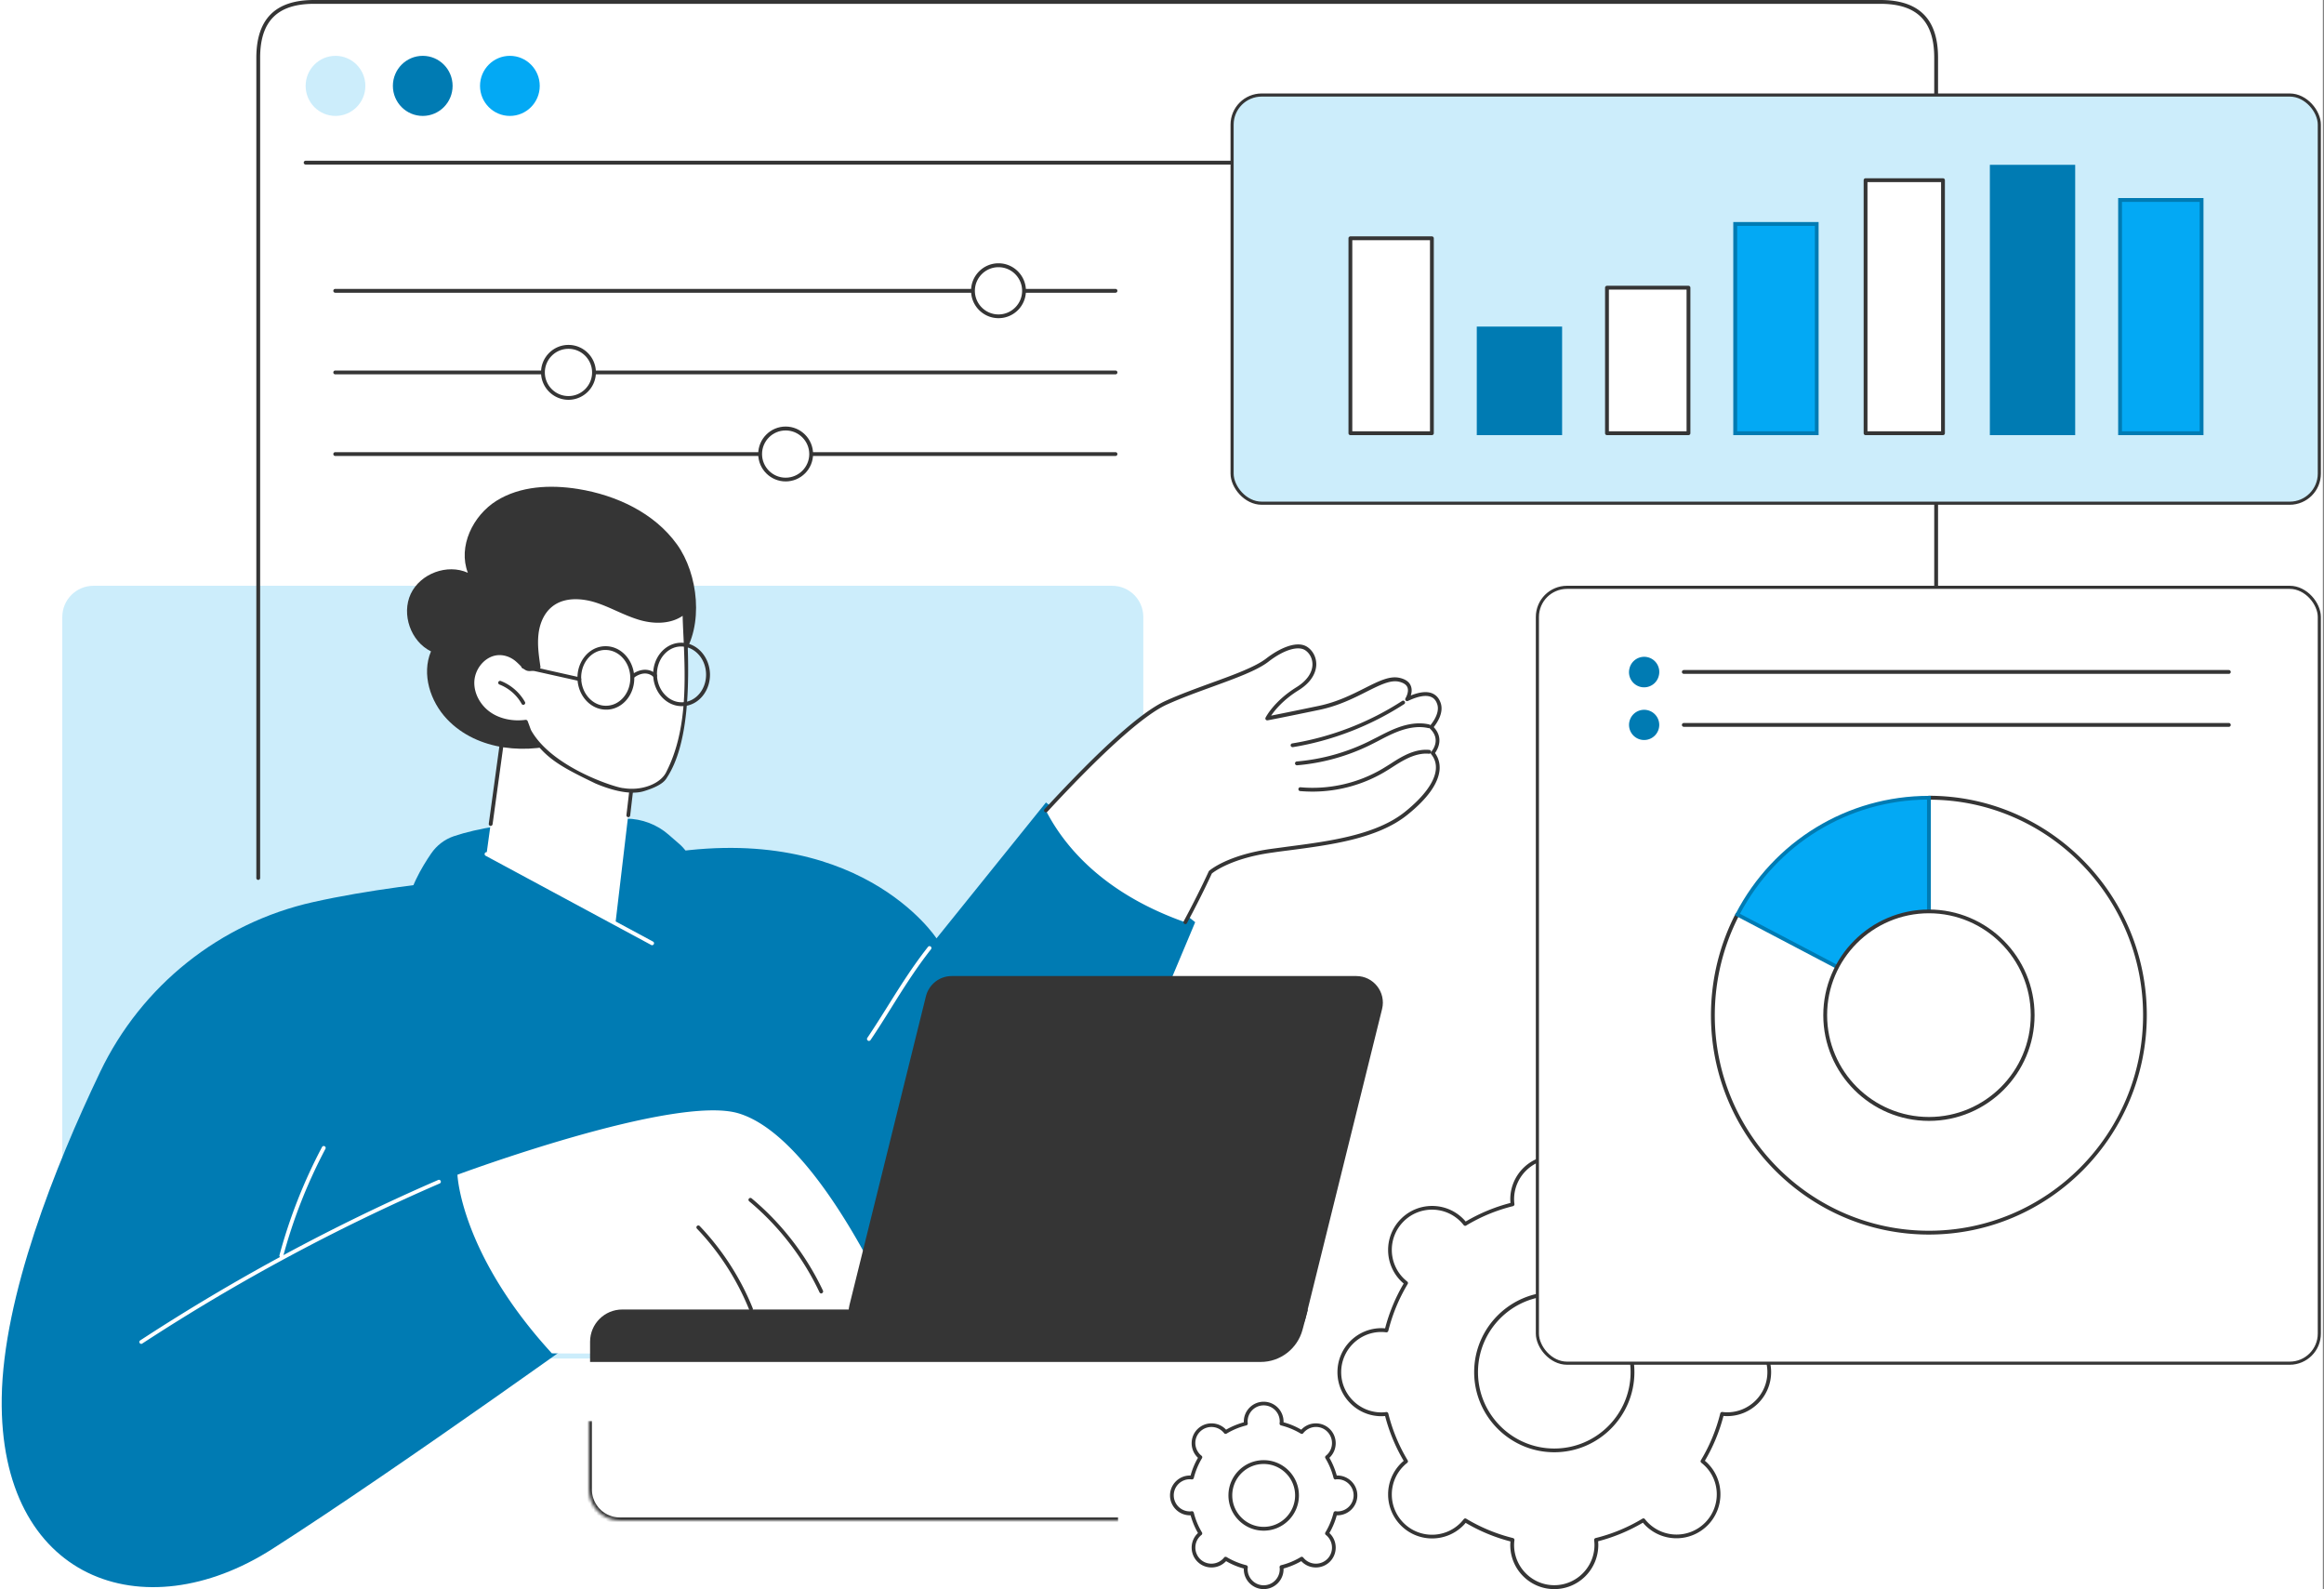 <svg width="746" height="510" fill="none" xmlns="http://www.w3.org/2000/svg"><rect width="100%" height="100%" fill="#808080" stroke="none"/><g clip-path="url(#a)"><path fill="#fff" d="M0 0h745.631v510H0z"/><path d="M429.934 440.385c0 7.469 6.046 13.516 13.513 13.516.558 0 1.115-.056 1.644-.111a54.492 54.492 0 0 0 6.298 15.188c-.418.335-.836.697-1.226 1.087-5.267 5.267-5.267 13.823 0 19.118 5.266 5.267 13.82 5.267 19.114 0 .39-.39.752-.808 1.087-1.226a54.824 54.824 0 0 0 15.185 6.298c-.055.53-.111 1.087-.111 1.644 0 7.469 6.046 13.517 13.514 13.517 7.467 0 13.514-6.048 13.514-13.517 0-.557-.056-1.114-.112-1.644a54.468 54.468 0 0 0 15.186-6.298c.334.418.697.836 1.087 1.226 5.266 5.267 13.82 5.267 19.114 0 5.266-5.267 5.266-13.823 0-19.118-.39-.39-.808-.752-1.226-1.087a54.84 54.84 0 0 0 6.297-15.188c.53.055 1.087.111 1.644.111 7.468 0 13.514-6.047 13.514-13.516s-6.046-13.517-13.514-13.517c-.557 0-1.114.056-1.644.112a54.484 54.484 0 0 0-6.297-15.189c.418-.334.836-.697 1.226-1.087 5.266-5.267 5.266-13.823 0-19.118-5.266-5.267-13.82-5.267-19.114 0-.39.39-.753.808-1.087 1.227a54.82 54.82 0 0 0-15.186-6.299c.056-.529.112-1.087.112-1.644 0-7.469-6.047-13.516-13.514-13.516-7.468 0-13.514 6.047-13.514 13.516 0 .557.056 1.115.111 1.644a54.476 54.476 0 0 0-15.185 6.299 14.84 14.84 0 0 0-1.087-1.227c-5.266-5.267-13.82-5.267-19.114 0-5.267 5.268-5.267 13.823 0 19.118.39.39.808.753 1.226 1.087a54.836 54.836 0 0 0-6.298 15.189 15.657 15.657 0 0 0-1.644-.112c-7.467 0-13.513 6.048-13.513 13.517Zm43.913 0c0-13.851 11.229-25.11 25.105-25.11 13.848 0 25.105 11.231 25.105 25.11 0 13.85-11.229 25.11-25.105 25.11-13.876-.028-25.105-11.26-25.105-25.11Z" fill="#fff"/><path d="M498.924 510c-7.802 0-14.127-6.326-14.127-14.129 0-.362.028-.753.056-1.171a55.542 55.542 0 0 1-14.378-5.964c-.279.335-.529.614-.78.864-5.517 5.518-14.462 5.518-19.979 0-5.517-5.518-5.517-14.464 0-19.982.251-.25.558-.529.864-.78a56.045 56.045 0 0 1-5.963-14.38c-.417.028-.808.055-1.17.055-7.802 0-14.127-6.326-14.127-14.129s6.325-14.13 14.127-14.13c.362 0 .753.028 1.17.056a56.045 56.045 0 0 1 5.963-14.38c-.334-.279-.613-.53-.864-.78-5.517-5.518-5.517-14.464 0-19.982 5.517-5.518 14.462-5.518 19.979 0 .251.25.529.557.78.863a55.981 55.981 0 0 1 14.378-5.963c-.028-.418-.056-.809-.056-1.171 0-7.803 6.325-14.129 14.127-14.129 7.801 0 14.127 6.326 14.127 14.129 0 .362-.028.753-.056 1.171a55.582 55.582 0 0 1 14.377 5.963c.279-.334.53-.613.781-.863 5.517-5.518 14.461-5.518 19.978 0 2.675 2.675 4.124 6.214 4.124 9.977 0 3.762-1.477 7.329-4.124 9.977-.251.25-.557.529-.864.78a56.045 56.045 0 0 1 5.963 14.38c.418-.028.808-.055 1.17-.055 7.802 0 14.127 6.326 14.127 14.129s-6.325 14.13-14.127 14.13c-.362 0-.752-.028-1.17-.056a55.636 55.636 0 0 1-5.963 14.38c.334.279.613.53.864.781 2.675 2.675 4.124 6.214 4.124 9.977 0 3.762-1.477 7.329-4.124 9.977-5.517 5.518-14.461 5.518-19.978 0-.251-.251-.53-.558-.781-.864a56.027 56.027 0 0 1-14.377 5.964c.028.418.056.808.056 1.17 0 7.859-6.326 14.185-14.127 14.185Zm-28.588-22.685a.56.56 0 0 1 .306.084 54.483 54.483 0 0 0 15.019 6.214.633.633 0 0 1 .473.669 10.886 10.886 0 0 0-.111 1.561c0 7.107 5.795 12.903 12.901 12.903 7.105 0 12.901-5.796 12.901-12.903 0-.474-.028-.975-.112-1.561a.633.633 0 0 1 .474-.669 54.137 54.137 0 0 0 15.018-6.214.606.606 0 0 1 .808.139c.363.474.697.836 1.031 1.171 5.044 5.044 13.208 5.044 18.251 0a12.87 12.87 0 0 0 3.789-9.114c0-3.427-1.337-6.688-3.789-9.113a15.449 15.449 0 0 0-1.17-1.031.606.606 0 0 1-.14-.808 54.508 54.508 0 0 0 6.214-15.021.632.632 0 0 1 .669-.474c.585.084 1.086.111 1.56.111 7.105 0 12.901-5.796 12.901-12.903 0-7.106-5.796-12.903-12.901-12.903-.474 0-.975.028-1.56.111a.633.633 0 0 1-.669-.473 54.149 54.149 0 0 0-6.214-15.022.637.637 0 0 1 .14-.808c.445-.362.836-.697 1.17-1.031a12.869 12.869 0 0 0 3.789-9.113c0-3.456-1.337-6.689-3.789-9.113-5.043-5.045-13.207-5.045-18.251 0-.334.334-.668.724-1.031 1.17a.605.605 0 0 1-.808.139 54.52 54.52 0 0 0-15.018-6.214.633.633 0 0 1-.474-.669c.084-.585.112-1.087.112-1.561 0-7.106-5.796-12.903-12.901-12.903-7.106 0-12.901 5.797-12.901 12.903 0 .474.028.976.111 1.561a.633.633 0 0 1-.473.669 54.16 54.16 0 0 0-15.019 6.214.61.61 0 0 1-.808-.139 15.256 15.256 0 0 0-1.031-1.17c-5.043-5.045-13.207-5.045-18.251 0-5.043 5.044-5.043 13.209 0 18.254.335.334.725.669 1.171 1.031.25.195.306.529.139.808a54.538 54.538 0 0 0-6.214 15.021.631.631 0 0 1-.668.474 10.877 10.877 0 0 0-1.561-.111c-7.105 0-12.901 5.796-12.901 12.903s5.796 12.903 12.901 12.903c.474 0 .976-.028 1.561-.111a.631.631 0 0 1 .668.474 54.185 54.185 0 0 0 6.214 15.021.637.637 0 0 1-.139.808c-.474.362-.836.697-1.171 1.031-5.043 5.044-5.043 13.21 0 18.254 5.044 5.045 13.208 5.045 18.251 0 .334-.334.669-.724 1.031-1.17.139-.195.307-.279.502-.279Zm28.588-21.236c-14.183 0-25.718-11.538-25.718-25.723 0-14.185 11.535-25.723 25.718-25.723 14.182 0 25.718 11.538 25.718 25.723 0 14.185-11.536 25.723-25.718 25.723Zm0-50.192c-13.486 0-24.492 10.981-24.492 24.497 0 13.488 10.978 24.497 24.492 24.497 13.514 0 24.492-10.981 24.492-24.497s-10.978-24.497-24.492-24.497Z" fill="#353535"/><path d="M376.188 479.93c0 3.177 2.591 5.769 5.767 5.769.251 0 .474-.028.697-.056a24.19 24.19 0 0 0 2.675 6.494c-.195.139-.362.306-.53.473a5.77 5.77 0 0 0 0 8.166 5.768 5.768 0 0 0 8.164 0c.168-.167.307-.334.474-.53a22.964 22.964 0 0 0 6.492 2.676 5.843 5.843 0 0 0-.055.697 5.779 5.779 0 0 0 5.767 5.768 5.779 5.779 0 0 0 5.768-5.768c0-.251-.028-.474-.056-.697a24.153 24.153 0 0 0 6.493-2.676c.139.196.306.363.473.53a5.768 5.768 0 0 0 8.164 0 5.77 5.77 0 0 0 0-8.166c-.167-.167-.334-.306-.529-.473a22.974 22.974 0 0 0 2.675-6.494c.223.028.474.056.696.056a5.78 5.78 0 0 0 5.768-5.769 5.78 5.78 0 0 0-5.768-5.769c-.25 0-.473.028-.696.056a24.19 24.19 0 0 0-2.675-6.494c.195-.139.362-.306.529-.473a5.77 5.77 0 0 0 0-8.166 5.768 5.768 0 0 0-8.164 0c-.167.167-.306.335-.473.53a22.97 22.97 0 0 0-6.493-2.676c.028-.223.056-.474.056-.697a5.779 5.779 0 0 0-5.768-5.768 5.779 5.779 0 0 0-5.767 5.768c0 .251.027.474.055.697a24.147 24.147 0 0 0-6.492 2.676 4.191 4.191 0 0 0-.474-.53 5.768 5.768 0 0 0-8.164 0 5.77 5.77 0 0 0 0 8.166c.168.167.335.306.53.473a22.974 22.974 0 0 0-2.675 6.494 5.845 5.845 0 0 0-.697-.056 5.762 5.762 0 0 0-5.767 5.769Zm18.724 0c0-5.908 4.792-10.702 10.7-10.702 5.907 0 10.699 4.794 10.699 10.702s-4.792 10.702-10.699 10.702c-5.908 0-10.7-4.794-10.7-10.702Z" fill="#fff"/><path d="M405.639 510c-3.511 0-6.381-2.87-6.381-6.382v-.223a23.117 23.117 0 0 1-5.684-2.368l-.167.167c-2.48 2.48-6.548 2.48-9.028 0-2.48-2.481-2.48-6.549 0-9.03l.167-.167c-1.031-1.784-1.811-3.706-2.368-5.685h-.223c-3.511 0-6.381-2.871-6.381-6.382 0-3.512 2.87-6.382 6.381-6.382h.223a23.108 23.108 0 0 1 2.368-5.685 26.373 26.373 0 0 0-.167-.168c-2.48-2.48-2.48-6.549 0-9.029 2.48-2.48 6.548-2.48 9.028 0l.167.167c1.783-1.031 3.706-1.811 5.684-2.369v-.223c0-3.511 2.87-6.382 6.381-6.382s6.381 2.871 6.381 6.382v.223a23.159 23.159 0 0 1 5.684 2.369l.167-.167c2.48-2.48 6.548-2.48 9.028 0 2.48 2.48 2.48 6.549 0 9.029l-.167.168c1.031 1.783 1.811 3.706 2.368 5.685h.223c3.511 0 6.381 2.87 6.381 6.382 0 3.511-2.87 6.382-6.381 6.382h-.223a23.14 23.14 0 0 1-2.368 5.685l.167.167c2.48 2.481 2.48 6.549 0 9.03-2.48 2.48-6.548 2.48-9.028 0a13.147 13.147 0 0 0-.167-.167c-1.783 1.031-3.706 1.811-5.684 2.368v.223c0 3.512-2.87 6.382-6.381 6.382Zm-12.204-10.367c.111 0 .223.028.306.084a23.347 23.347 0 0 0 6.325 2.619.633.633 0 0 1 .474.669c-.028.223-.056.446-.056.613a5.162 5.162 0 0 0 5.155 5.156 5.162 5.162 0 0 0 5.155-5.156c0-.195 0-.39-.056-.613a.633.633 0 0 1 .474-.669 22.826 22.826 0 0 0 6.325-2.619c.251-.167.613-.084.808.139.139.195.279.335.418.474 2.006 2.006 5.266 2.006 7.3 0 2.006-2.007 2.006-5.267 0-7.302a3.666 3.666 0 0 0-.474-.418.607.607 0 0 1-.139-.808 23.354 23.354 0 0 0 2.619-6.326.633.633 0 0 1 .669-.474c.251.028.446.056.613.056a5.162 5.162 0 0 0 5.155-5.156 5.162 5.162 0 0 0-5.155-5.156c-.195 0-.39 0-.613.056-.306.056-.585-.167-.669-.474a22.845 22.845 0 0 0-2.619-6.326.638.638 0 0 1 .139-.808c.195-.14.335-.279.474-.418 2.006-2.007 2.006-5.267 0-7.302-2.006-2.034-5.266-2.006-7.3 0-.139.139-.279.279-.418.474a.606.606 0 0 1-.808.139 23.347 23.347 0 0 0-6.325-2.619.633.633 0 0 1-.474-.669c.028-.223.056-.446.056-.613a5.162 5.162 0 0 0-5.155-5.156 5.162 5.162 0 0 0-5.155 5.156c0 .195 0 .39.056.613a.633.633 0 0 1-.474.669 22.839 22.839 0 0 0-6.325 2.619.61.61 0 0 1-.808-.139 3.522 3.522 0 0 0-.418-.474c-2.006-2.006-5.266-2.006-7.3 0-2.034 2.007-2.006 5.267 0 7.302.139.139.279.251.474.418a.606.606 0 0 1 .139.808 23.728 23.728 0 0 0-2.619 6.326.632.632 0 0 1-.669.474c-.223-.028-.446-.056-.613-.056a5.162 5.162 0 0 0-5.155 5.156 5.162 5.162 0 0 0 5.155 5.156c.195 0 .39 0 .613-.056.307-.056.585.167.669.474a22.845 22.845 0 0 0 2.619 6.326.637.637 0 0 1-.139.808c-.195.14-.335.279-.474.418-2.006 2.007-2.006 5.267 0 7.302 2.006 2.006 5.266 2.006 7.3 0 .14-.139.279-.279.418-.474a.607.607 0 0 1 .502-.223Zm12.204-8.388c-6.241 0-11.313-5.073-11.313-11.315 0-6.243 5.072-11.315 11.313-11.315 6.242 0 11.313 5.072 11.313 11.315 0 6.242-5.071 11.315-11.313 11.315Zm0-21.404c-5.573 0-10.087 4.543-10.087 10.089 0 5.574 4.542 10.088 10.087 10.088 5.573 0 10.087-4.542 10.087-10.088 0-5.574-4.542-10.089-10.087-10.089Z" fill="#353535"/><path d="M357 188H30c-5.523 0-10 4.477-10 10v228c0 5.523 4.477 10 10 10h327c5.523 0 10-4.477 10-10V198c0-5.523-4.477-10-10-10Z" fill="#CCEDFB"/><path d="M118 430.687s111.427-.39 108.891-36.09c-.111-1.421.028-2.843.334-4.208 6.66-29.597 15.409-67.304-5.349-114.318-.892-2.007-2.202-3.818-3.846-5.24l-3.399-2.954c-3.761-3.288-8.582-5.1-13.569-5.156-13.124-.139-39.65.307-55.421 5.658-2.954 1.003-5.489 2.982-7.245 5.546-2.981 4.347-7.384 11.76-7.718 18.059C130.149 301.487 118 430.687 118 430.687Z" fill="#007BB3"/><path d="M.556 448.578c.501-32.551 17.024-74.103 31.597-104.564 13.263-27.701 38.452-47.823 68.405-54.511 35.22-7.859 76.792-8.835 108.808-14.91 65.953-12.513 91.253 26.559 91.253 26.559l35.136-43.615 47.898 38.431-51.576 122.763-133.606 1.7s-69.631 50.191-111.037 76.667C46.03 523.601-.336 507.075.556 448.578Z" fill="#007BB3"/><path d="M90.304 403.571c-.056 0-.111 0-.167-.028a.58.58 0 0 1-.418-.753 167.106 167.106 0 0 1 13.653-34.669.606.606 0 0 1 .836-.25.607.607 0 0 1 .251.836c-5.768 10.924-10.338 22.49-13.542 34.418a.628.628 0 0 1-.613.446Z" fill="#fff"/><path d="M45.334 431.299a.622.622 0 0 1-.501-.278.59.59 0 0 1 .167-.836 642.735 642.735 0 0 1 95.684-51.502.612.612 0 0 1 .501 1.115 641.754 641.754 0 0 0-95.516 51.39.532.532 0 0 1-.335.111ZM288.638 424.779s-24.994-59.5-51.576-67.47c-20.647-6.187-90.222 19.703-90.222 19.703s.947 25.305 30.315 57.326c0 0 112.486 1.449 111.483-9.559Z" fill="#fff"/><path d="M263.616 415.109a.642.642 0 0 1-.558-.362c-5.266-11.203-13.068-21.292-22.569-29.207-.251-.223-.307-.613-.084-.864.223-.25.613-.306.864-.083 9.641 8.026 17.554 18.282 22.904 29.624a.613.613 0 0 1-.307.809c-.055.083-.139.083-.25.083ZM241.046 420.711a.568.568 0 0 1-.557-.391c-3.846-9.559-9.641-18.56-16.774-26.001-.223-.251-.223-.641.027-.864.251-.223.641-.223.864.028 7.217 7.552 13.124 16.693 17.025 26.392.139.306-.028.668-.334.808-.084.028-.168.028-.251.028Z" fill="#353535"/><path d="M459.385 233.404s3.678-3.93 2.508-7.525-4.653-4.096-10.254-1.477c0 0 3.177-4.96-2.535-6.242s-13.375 6.465-25.691 9.029c-12.315 2.564-16.662 3.372-16.662 3.372s2.563-5.1 9.724-9.531c7.161-4.431 6.186-10.562 2.815-12.847-2.87-1.951-8.081.195-12.539 3.678-5.879 4.571-20.563 8.305-32.433 13.684-9.028 4.069-24.52 19.313-38.591 34.557 5.712 11.148 18.111 26.504 44.749 35.895a308.793 308.793 0 0 0 8.052-16.024s5.629-4.961 19.672-6.912c14.015-1.95 32.489-3.372 43.189-12.011 10.699-8.639 11.758-15.328 8.47-19.341.028-.028 3.873-4.236-.474-8.305Z" fill="#fff"/><path d="M380.503 296.582a.467.467 0 0 1-.278-.084.607.607 0 0 1-.251-.836c2.981-5.545 5.768-11.091 8.025-15.996a.48.48 0 0 1 .139-.195c.223-.195 5.935-5.1 19.978-7.051 1.672-.223 3.399-.446 5.155-.697 13.347-1.728 28.449-3.707 37.755-11.203 6.046-4.877 9.446-9.531 9.864-13.461.195-1.895-.307-3.567-1.477-4.988a.601.601 0 0 1 .028-.809c.139-.167 3.371-3.846-.446-7.441-.251-.223-.251-.613-.028-.864.028-.027 3.427-3.706 2.396-6.911-.39-1.198-1.03-1.979-1.978-2.369-1.644-.697-4.124-.279-7.439 1.282a.64.64 0 0 1-.725-.139.631.631 0 0 1-.056-.725c0-.028 1.226-1.979.613-3.511-.362-.864-1.281-1.477-2.758-1.812-2.731-.613-6.102 1.087-10.393 3.233-4.013 2.034-9.028 4.543-15.047 5.797-12.176 2.536-16.606 3.372-16.662 3.372-.223.056-.474-.056-.613-.223-.139-.195-.167-.446-.056-.641.112-.223 2.731-5.323 9.948-9.782 3.232-2.007 5.043-4.571 5.099-7.218.027-1.867-.808-3.595-2.285-4.598-2.313-1.561-6.966-.14-11.842 3.65-3.623 2.815-10.561 5.323-17.889 7.999-4.904 1.783-10.003 3.623-14.684 5.741-7.439 3.344-20.703 15.272-38.396 34.418-.223.251-.613.251-.864.028s-.251-.613-.028-.864c18.056-19.564 31.096-31.241 38.787-34.725 4.736-2.146 9.835-3.985 14.767-5.797 7.245-2.619 14.071-5.127 17.554-7.803 4.208-3.261 9.92-5.964 13.263-3.706 1.812 1.226 2.87 3.344 2.843 5.629-.028 1.784-.836 5.239-5.685 8.249-4.904 3.038-7.634 6.41-8.805 8.138 2.118-.418 6.827-1.366 15.27-3.121 5.879-1.227 10.588-3.595 14.74-5.686 4.486-2.257 8.024-4.041 11.201-3.316 1.895.418 3.121 1.282 3.622 2.564.446 1.087.279 2.229 0 3.093 2.926-1.17 5.266-1.393 6.966-.641 1.254.558 2.145 1.589 2.647 3.122 1.031 3.177-1.31 6.493-2.257 7.664 3.316 3.539 1.282 7.134.418 8.332 1.142 1.589 1.644 3.484 1.449 5.518-.446 4.32-3.901 9.141-10.31 14.297-9.557 7.72-24.854 9.699-38.368 11.454a232.04 232.04 0 0 0-5.155.697c-12.678 1.756-18.473 6.048-19.253 6.689-2.257 4.904-5.016 10.395-7.997 15.94-.084.196-.307.307-.502.307Z" fill="#353535"/><path d="M421.353 254.055c-1.337 0-2.675-.056-4.012-.167a.623.623 0 0 1-.558-.669.622.622 0 0 1 .669-.558c9.112.836 18.474-1.282 26.359-5.964.836-.501 1.672-1.031 2.48-1.532 1.421-.92 2.898-1.868 4.458-2.648 2.898-1.477 5.629-2.09 8.081-1.839a.621.621 0 0 1 .557.669.621.621 0 0 1-.669.557c-2.229-.223-4.709.362-7.412 1.728-1.504.752-2.953 1.672-4.346 2.564a75.41 75.41 0 0 1-2.508 1.56c-6.966 4.125-15.019 6.299-23.099 6.299ZM416.307 245.609a.63.63 0 0 1-.613-.557.62.62 0 0 1 .557-.669c8.025-.697 15.743-2.815 22.987-6.354.948-.474 1.867-.948 2.815-1.422 2.061-1.059 4.179-2.173 6.408-3.009 3.817-1.45 7.3-1.812 10.338-1.087a.598.598 0 0 1 .445.724.597.597 0 0 1-.724.446c-2.786-.669-6.046-.306-9.613 1.031-2.146.809-4.263 1.895-6.269 2.954-.948.502-1.895.976-2.842 1.45a65.934 65.934 0 0 1-23.406 6.493h-.083ZM414.914 239.786a.627.627 0 0 1-.612-.502.601.601 0 0 1 .501-.696c12.483-2.035 24.687-6.745 35.275-13.628a.589.589 0 0 1 .836.167.589.589 0 0 1-.167.836c-10.755 6.967-23.099 11.761-35.749 13.823h-.084Z" fill="#353535"/><path d="M278.913 334.066c-.112 0-.251-.028-.335-.112a.622.622 0 0 1-.167-.864c2.257-3.344 4.458-6.855 6.576-10.228 3.929-6.27 7.969-12.736 12.901-18.978.223-.279.585-.307.863-.112.279.223.307.586.112.864-4.876 6.187-8.916 12.625-12.817 18.867-2.118 3.4-4.319 6.912-6.604 10.284a.636.636 0 0 1-.529.279Z" fill="#fff"/><path d="M404.689 437.096H189.414v-6.493c0-5.713 4.625-10.339 10.337-10.339h220.095l-1.755 6.577c-1.672 6.047-7.133 10.255-13.402 10.255Z" fill="#353535"/><path d="M410.818 429.461H280.946c-5.545 0-9.613-5.211-8.276-10.59l24.548-99.129c.947-3.819 4.375-6.494 8.276-6.494h129.872c5.545 0 9.613 5.212 8.276 10.59l-24.548 99.13c-.92 3.818-4.347 6.493-8.276 6.493Z" fill="#353535"/><path d="m162.859 225.404-6.687 48.715 41.377 22.295 6.688-56.629-41.378-14.381Z" fill="#fff"/><path d="M157.51 265.061h-.084a.645.645 0 0 1-.529-.697l5.35-39.044a.69.69 0 0 1 .278-.446.706.706 0 0 1 .53-.056l41.377 14.38a.606.606 0 0 1 .418.641l-2.563 21.877a.582.582 0 0 1-.669.53.582.582 0 0 1-.529-.669l2.507-21.375-40.207-13.99-5.266 38.291c-.056.335-.307.558-.613.558Z" fill="#353535"/><path d="M209.309 303.354a.467.467 0 0 1-.278-.084l-53.136-28.621a.607.607 0 0 1-.251-.836.607.607 0 0 1 .836-.251l53.136 28.621c.306.168.418.53.251.836-.14.223-.335.335-.558.335Z" fill="#fff"/><path d="M217.306 174.711c-7.273-10.117-19.477-15.802-31.765-17.781-8.888-1.421-18.501-.975-26.136 3.763-7.635 4.765-12.455 14.714-9.223 23.131-6.576-2.982-15.241.223-18.334 6.772-3.065 6.549 0 15.272 6.492 18.449-3.065 7.302-.251 16.08 5.183 21.793 9.668 10.173 25.969 11.594 39.176 6.912 13.152-4.654 28.114-15.467 36.251-26.949 7.105-10.005 5.182-26.615-1.644-36.09Z" fill="#353535"/><path d="M205.239 198.399c-4.848-1.421-9.25-4.097-14.071-5.629-4.82-1.505-10.532-1.7-14.489 1.477-2.758 2.229-4.207 5.768-4.597 9.308-.391 3.539.111 7.106.64 10.618-4.346 1.393-3.789.362-6.798-2.23-2.062-1.783-4.821-2.703-7.523-2.034-3.929 1.003-6.771 4.961-6.911 9.029-.139 4.069 2.174 7.999 5.517 10.284 3.372 2.285 7.635 3.01 11.647 2.48 4.124 10.869 17.371 17.405 29.842 21.298 6.743 2.105 7 .5 13.5-2 12-11 7.454-46.358 7.593-54.58-3.734 3.373-9.501 3.4-14.35 1.979Z" fill="#fff"/><path d="M191.121 251.432c-12.5-6-16.5-8.5-21.84-16.763-.307-.808-.585-1.589-.892-2.369-4.291.474-8.387-.474-11.591-2.648-3.65-2.48-5.935-6.744-5.796-10.813.139-4.431 3.316-8.555 7.356-9.587 2.731-.696 5.74.112 8.081 2.146.668.586 1.142 1.087 1.56 1.477 1.31 1.31 1.56 1.589 4.152.781-.502-3.345-.948-6.8-.558-10.256.474-4.152 2.174-7.58 4.821-9.726 3.594-2.899 9.083-3.456 15.046-1.589 2.369.753 4.653 1.756 6.855 2.759 2.34 1.031 4.736 2.118 7.216 2.843 5.517 1.644 10.672.947 13.793-1.839a.653.653 0 0 1 .669-.112.642.642 0 0 1 .362.557c-.028 1.617.111 4.487.278 8.11.725 15.746.363 34.599-6.512 45.099-.39.595-1.201 2.54-7.5 4.43-5 1.5-12-1-15.5-2.5Zm-22.342-20.414c.251 0 .474.167.585.39.362.92.697 1.867 1.059 2.843 6.698 12.181 27.698 18.681 29.698 18.681 6 1 12.193-1.5 13.875-5.43 6.5-12.833 6.08-28.495 5.411-42.959-.139-2.843-.25-5.24-.278-6.912-3.455 2.397-8.554 2.899-13.932 1.31-2.536-.752-4.988-1.839-7.356-2.898-2.173-.976-4.43-1.979-6.715-2.704-2.647-.836-9.279-2.368-13.904 1.366-2.396 1.923-3.957 5.072-4.375 8.89-.39 3.484.14 7.023.641 10.451a.592.592 0 0 1-.418.669c-3.622 1.17-4.263.724-5.907-.948-.39-.418-.864-.864-1.477-1.421-2.034-1.784-4.653-2.48-6.994-1.895-3.538.892-6.325 4.542-6.436 8.444-.111 3.679 1.95 7.497 5.266 9.754 3.009 2.062 7.105 2.926 11.229 2.369h.028Z" fill="#353535"/><path d="M167.985 226.212a.596.596 0 0 1-.529-.306c-1.533-2.815-4.152-5.072-7.133-6.215a.622.622 0 0 1-.363-.78.623.623 0 0 1 .781-.363c3.26 1.254 6.074 3.707 7.774 6.745a.608.608 0 0 1-.251.836.476.476 0 0 1-.279.083ZM194.566 227.746c-2.313 0-4.486-.948-6.214-2.704-1.783-1.839-2.842-4.347-2.981-7.05-.251-5.602 3.622-10.368 8.638-10.591 2.452-.111 4.792.836 6.603 2.704 1.784 1.839 2.842 4.347 2.982 7.05.25 5.602-3.623 10.368-8.638 10.591h-.39Zm-.195-19.146h-.335c-4.346.195-7.69 4.375-7.467 9.308.111 2.397 1.031 4.626 2.619 6.243 1.561 1.616 3.567 2.452 5.657 2.341 4.346-.196 7.69-4.376 7.467-9.309-.111-2.396-1.031-4.626-2.619-6.242-1.449-1.505-3.344-2.341-5.322-2.341ZM218.863 226.63c-2.313 0-4.486-.947-6.214-2.703-1.783-1.839-2.842-4.347-2.981-7.051-.251-5.601 3.622-10.367 8.638-10.59 2.451-.111 4.792.836 6.603 2.703 1.783 1.84 2.842 4.348 2.982 7.051.25 5.602-3.623 10.367-8.638 10.59h-.39Zm-.167-19.145h-.335c-4.346.195-7.69 4.375-7.467 9.308.111 2.396 1.031 4.626 2.619 6.242 1.56 1.617 3.567 2.453 5.656 2.341 4.347-.195 7.691-4.375 7.468-9.308-.112-2.397-1.031-4.626-2.619-6.242-1.477-1.505-3.344-2.341-5.322-2.341Z" fill="#353535"/><path d="M202.953 217.796c-.167 0-.334-.084-.474-.195a.615.615 0 0 1 .056-.864c1.505-1.31 5.127-3.094 8.136-.335a.59.59 0 0 1 .028.864.59.59 0 0 1-.864.028c-2.953-2.703-6.353.223-6.492.334-.084.112-.251.168-.39.168ZM185.986 218.577c-.056 0-.084 0-.14-.028l-18-4.013a.626.626 0 0 1-.473-.725.624.624 0 0 1 .724-.473l18 4.041c.334.083.53.39.474.724a.597.597 0 0 1-.585.474Z" fill="#353535"/><path d="M599.598 400.475a.618.618 0 0 1-.613-.613c0-.334.278-.613.613-.613 11.73 0 21.287-9.559 21.287-21.292V18.518c0-11.733-5.557-17.292-17.287-17.292H100.795c-11.73 0-17.288 5.56-17.288 17.292v263.264a.619.619 0 0 1-.613.613.619.619 0 0 1-.613-.613V18.518C82.31 6.088 88.396 0 100.795 0h502.803c12.399 0 18.513 6.089 18.513 18.518v359.439c0 12.43-10.114 22.518-22.513 22.518Z" fill="#353535"/><path d="M606.286 52.812H98.109a.618.618 0 0 1-.613-.613c0-.334.279-.613.613-.613h508.177c.334 0 .613.279.613.613a.619.619 0 0 1-.613.613Z" fill="#353535"/><path d="M107.694 37.205c5.294 0 9.586-4.317 9.586-9.642 0-5.326-4.292-9.643-9.586-9.643-5.293 0-9.585 4.317-9.585 9.642 0 5.326 4.292 9.643 9.585 9.643Z" fill="#CCEDFB"/><path d="M135.698 37.205c5.294 0 9.585-4.317 9.585-9.642 0-5.326-4.291-9.643-9.585-9.643-5.293 0-9.585 4.317-9.585 9.642 0 5.326 4.292 9.643 9.585 9.643Z" fill="#007BB3"/><path d="M163.671 37.205c5.294 0 9.585-4.317 9.585-9.642 0-5.326-4.291-9.643-9.585-9.643-5.294 0-9.585 4.317-9.585 9.642 0 5.326 4.291 9.643 9.585 9.643Z" fill="#03A9F4"/><path d="M358.075 93.947H107.609a.619.619 0 0 1-.613-.613c0-.335.279-.613.613-.613h250.466c.335 0 .613.278.613.613a.618.618 0 0 1-.613.613Z" fill="#353535"/><path d="M322.897 101.173a8.195 8.195 0 0 0-4.748-15.684 8.193 8.193 0 0 0-5.466 10.216 8.192 8.192 0 0 0 10.214 5.468Z" fill="#fff"/><path d="M320.516 102.111c-4.848 0-8.805-3.957-8.805-8.806 0-4.85 3.957-8.807 8.805-8.807s8.805 3.957 8.805 8.807a8.789 8.789 0 0 1-8.805 8.806Zm0-16.359c-4.18 0-7.579 3.4-7.579 7.58s3.399 7.581 7.579 7.581c4.179 0 7.579-3.4 7.579-7.58s-3.4-7.58-7.579-7.58ZM358.075 120.142H107.609a.618.618 0 0 1-.613-.613c0-.334.279-.613.613-.613h250.466c.335 0 .613.279.613.613a.618.618 0 0 1-.613.613Z" fill="#353535"/><path d="M188.272 125.319a8.194 8.194 0 0 0 0-11.587 8.19 8.19 0 0 0-11.585 0 8.194 8.194 0 0 0 0 11.587 8.19 8.19 0 0 0 11.585 0Z" fill="#fff"/><path d="M182.477 128.308c-4.848 0-8.805-3.957-8.805-8.806 0-4.849 3.957-8.807 8.805-8.807s8.805 3.958 8.805 8.807-3.957 8.806-8.805 8.806Zm0-16.359c-4.18 0-7.579 3.4-7.579 7.581 0 4.18 3.399 7.58 7.579 7.58 4.179 0 7.579-3.4 7.579-7.58 0-4.181-3.4-7.581-7.579-7.581ZM358.075 146.34H107.609a.62.62 0 0 1-.613-.614c0-.334.279-.613.613-.613h250.466c.335 0 .613.279.613.613a.618.618 0 0 1-.613.614Z" fill="#353535"/><path d="M255.339 153.293a8.194 8.194 0 0 0-6.27-15.14 8.195 8.195 0 0 0-4.434 10.706 8.191 8.191 0 0 0 10.704 4.434Z" fill="#fff"/><path d="M252.192 154.506c-4.849 0-8.805-3.958-8.805-8.807s3.956-8.806 8.805-8.806c4.848 0 8.805 3.957 8.805 8.806 0 4.877-3.957 8.807-8.805 8.807Zm0-16.359c-4.18 0-7.579 3.4-7.579 7.58s3.399 7.58 7.579 7.58c4.179 0 7.579-3.4 7.579-7.58s-3.4-7.58-7.579-7.58Z" fill="#353535"/><rect x="395.5" y="30.496" width="349" height="131" rx="9.5" fill="#CCEDFB" stroke="#353535"/><rect x="493.5" y="188.496" width="251" height="249" rx="9.5" fill="#fff" stroke="#353535"/><path fill="#fff" d="M433 76.004h27v63h-27zM515.5 92.004h27v47h-27zM599 58.004h25v81h-25z"/><path d="M459.636 139.651h-26.164a.619.619 0 0 1-.613-.613V76.472c0-.334.279-.613.613-.613h26.164c.335 0 .613.28.613.614v62.565a.618.618 0 0 1-.613.613Zm-25.551-1.226h24.938v-61.34h-24.938v61.34Z" fill="#353535"/><path d="M500.82 105.428h-26.164v33.61h26.164v-33.61Z" fill="#007BB3"/><path d="M501.433 139.651h-27.39v-34.837h27.39v34.837Zm-26.164-1.227h24.938v-32.383h-24.938v32.383Z" fill="#007BB3"/><path d="M542 139.651h-26.164a.618.618 0 0 1-.613-.613V92.33c0-.334.278-.613.613-.613H542c.334 0 .613.279.613.613v46.68a.625.625 0 0 1-.613.641Zm-25.551-1.226h24.938V92.943h-24.938v45.482Z" fill="#353535"/><path d="M583.184 71.873H557.02v67.164h26.164V71.873Z" fill="#03A9F4"/><path d="M583.769 139.65h-27.39V71.26h27.39v68.39Zm-26.136-1.226h24.938V72.486h-24.938v65.938Z" fill="#007BB3"/><path d="M623.698 139.651h-24.855a.619.619 0 0 1-.613-.613v-81.21c0-.335.279-.613.613-.613h24.855c.334 0 .613.278.613.613v81.21a.619.619 0 0 1-.613.613Zm-24.242-1.226h23.629V58.441h-23.629v79.984Z" fill="#353535"/><path d="M665.519 53.508h-26.164v85.501h26.164V53.508Z" fill="#007BB3"/><path d="M666.132 139.65h-27.39V52.894h27.39v86.756Zm-26.164-1.226h24.938V54.121h-24.938v84.303Z" fill="#007BB3"/><path d="M706.703 64.182h-26.164v74.855h26.164V64.182Z" fill="#03A9F4"/><path d="M707.316 139.65h-27.39V63.568h27.39v76.082Zm-26.164-1.226h24.938v-73.63h-24.938v73.63ZM532.484 216.804a4.848 4.848 0 1 0-9.436-2.228 4.848 4.848 0 1 0 9.436 2.228Z" fill="#007BB3"/><path d="M715.456 216.263H540.5a.618.618 0 0 1-.613-.613c0-.334.278-.613.613-.613h174.956c.334 0 .612.279.612.613a.6.6 0 0 1-.612.613Z" fill="#353535"/><path d="M532.244 234.501a4.848 4.848 0 1 0-6.335 2.624 4.848 4.848 0 0 0 6.335-2.624Z" fill="#007BB3"/><path d="M715.456 233.263H540.5a.618.618 0 0 1-.613-.613c0-.334.278-.613.613-.613h174.956c.334 0 .612.279.612.613a.6.6 0 0 1-.612.613Z" fill="#353535"/><path d="M619.185 325.788v-69.784c38.284 0 69.352 31.241 69.352 69.784 0 38.542-31.04 69.783-69.352 69.783-38.285 0-69.353-31.241-69.353-69.783 0-11.65 2.842-22.63 7.858-32.3l61.495 32.3Z" fill="#fff"/><path d="m557.69 293.515 61.495-37.511c38.284 0 69.352 31.241 69.352 69.784 0 38.542-31.04 69.783-69.352 69.783-38.285 0-69.353-31.241-69.353-69.783 0-11.65 2.842-22.63 7.858-32.273Z" fill="#fff"/><path d="M619.184 396.212c-38.563 0-69.965-31.575-69.965-70.397 0-11.315 2.73-22.574 7.913-32.578a.648.648 0 0 1 .223-.251l61.495-37.512a.56.56 0 0 1 .306-.083c38.564 0 69.966 31.575 69.966 70.396 0 38.822-31.374 70.425-69.938 70.425Zm-61.021-102.251a69.797 69.797 0 0 0-7.718 31.854c0 38.153 30.845 69.171 68.739 69.171 37.895 0 68.74-31.018 68.74-69.171 0-38.097-30.734-69.087-68.545-69.17l-61.216 37.316Z" fill="#353535"/><path d="M557.691 293.515c11.592-22.295 34.774-37.511 61.495-37.511v69.784l-61.495-32.273Z" fill="#03A9F4"/><path d="m619.799 326.818-62.916-33.052.278-.53c12.121-23.326 35.889-37.818 62.025-37.818h.613v71.4Zm-61.272-33.554 60.046 31.52v-68.168c-25.245.223-48.148 14.213-60.046 36.648Z" fill="#007BB3"/><path d="M642.707 349.334c13.003-13.006 13.003-34.092 0-47.098-13.003-13.005-34.085-13.005-47.088 0-13.004 13.006-13.004 34.092 0 47.098 13.003 13.006 34.085 13.006 47.088 0Z" fill="#fff"/><path d="M619.183 359.733c-18.696 0-33.91-15.216-33.91-33.916 0-18.7 15.214-33.917 33.91-33.917 18.697 0 33.91 15.217 33.91 33.917 0 18.7-15.213 33.916-33.91 33.916Zm0-66.634c-18.027 0-32.684 14.659-32.684 32.69s14.657 32.69 32.684 32.69c18.028 0 32.685-14.659 32.685-32.69 0-18.003-14.685-32.69-32.685-32.69Z" fill="#353535"/><mask id="b" fill="#fff"><path d="M189 456h160c5.523 0 10 4.477 10 10v22H199c-5.523 0-10-4.477-10-10v-22Z"/></mask><path d="M189 456h170-170Zm170 33H199c-6.075 0-11-4.925-11-11h2a9 9 0 0 0 9 9h160v2Zm-160 0c-6.075 0-11-4.925-11-11v-22h2v22a9 9 0 0 0 9 9v2Zm160-33v32-32Z" fill="#353535" mask="url(#b)"/></g><defs><clipPath id="a"><path fill="#fff" d="M0 0h745.631v510H0z"/></clipPath></defs></svg>
